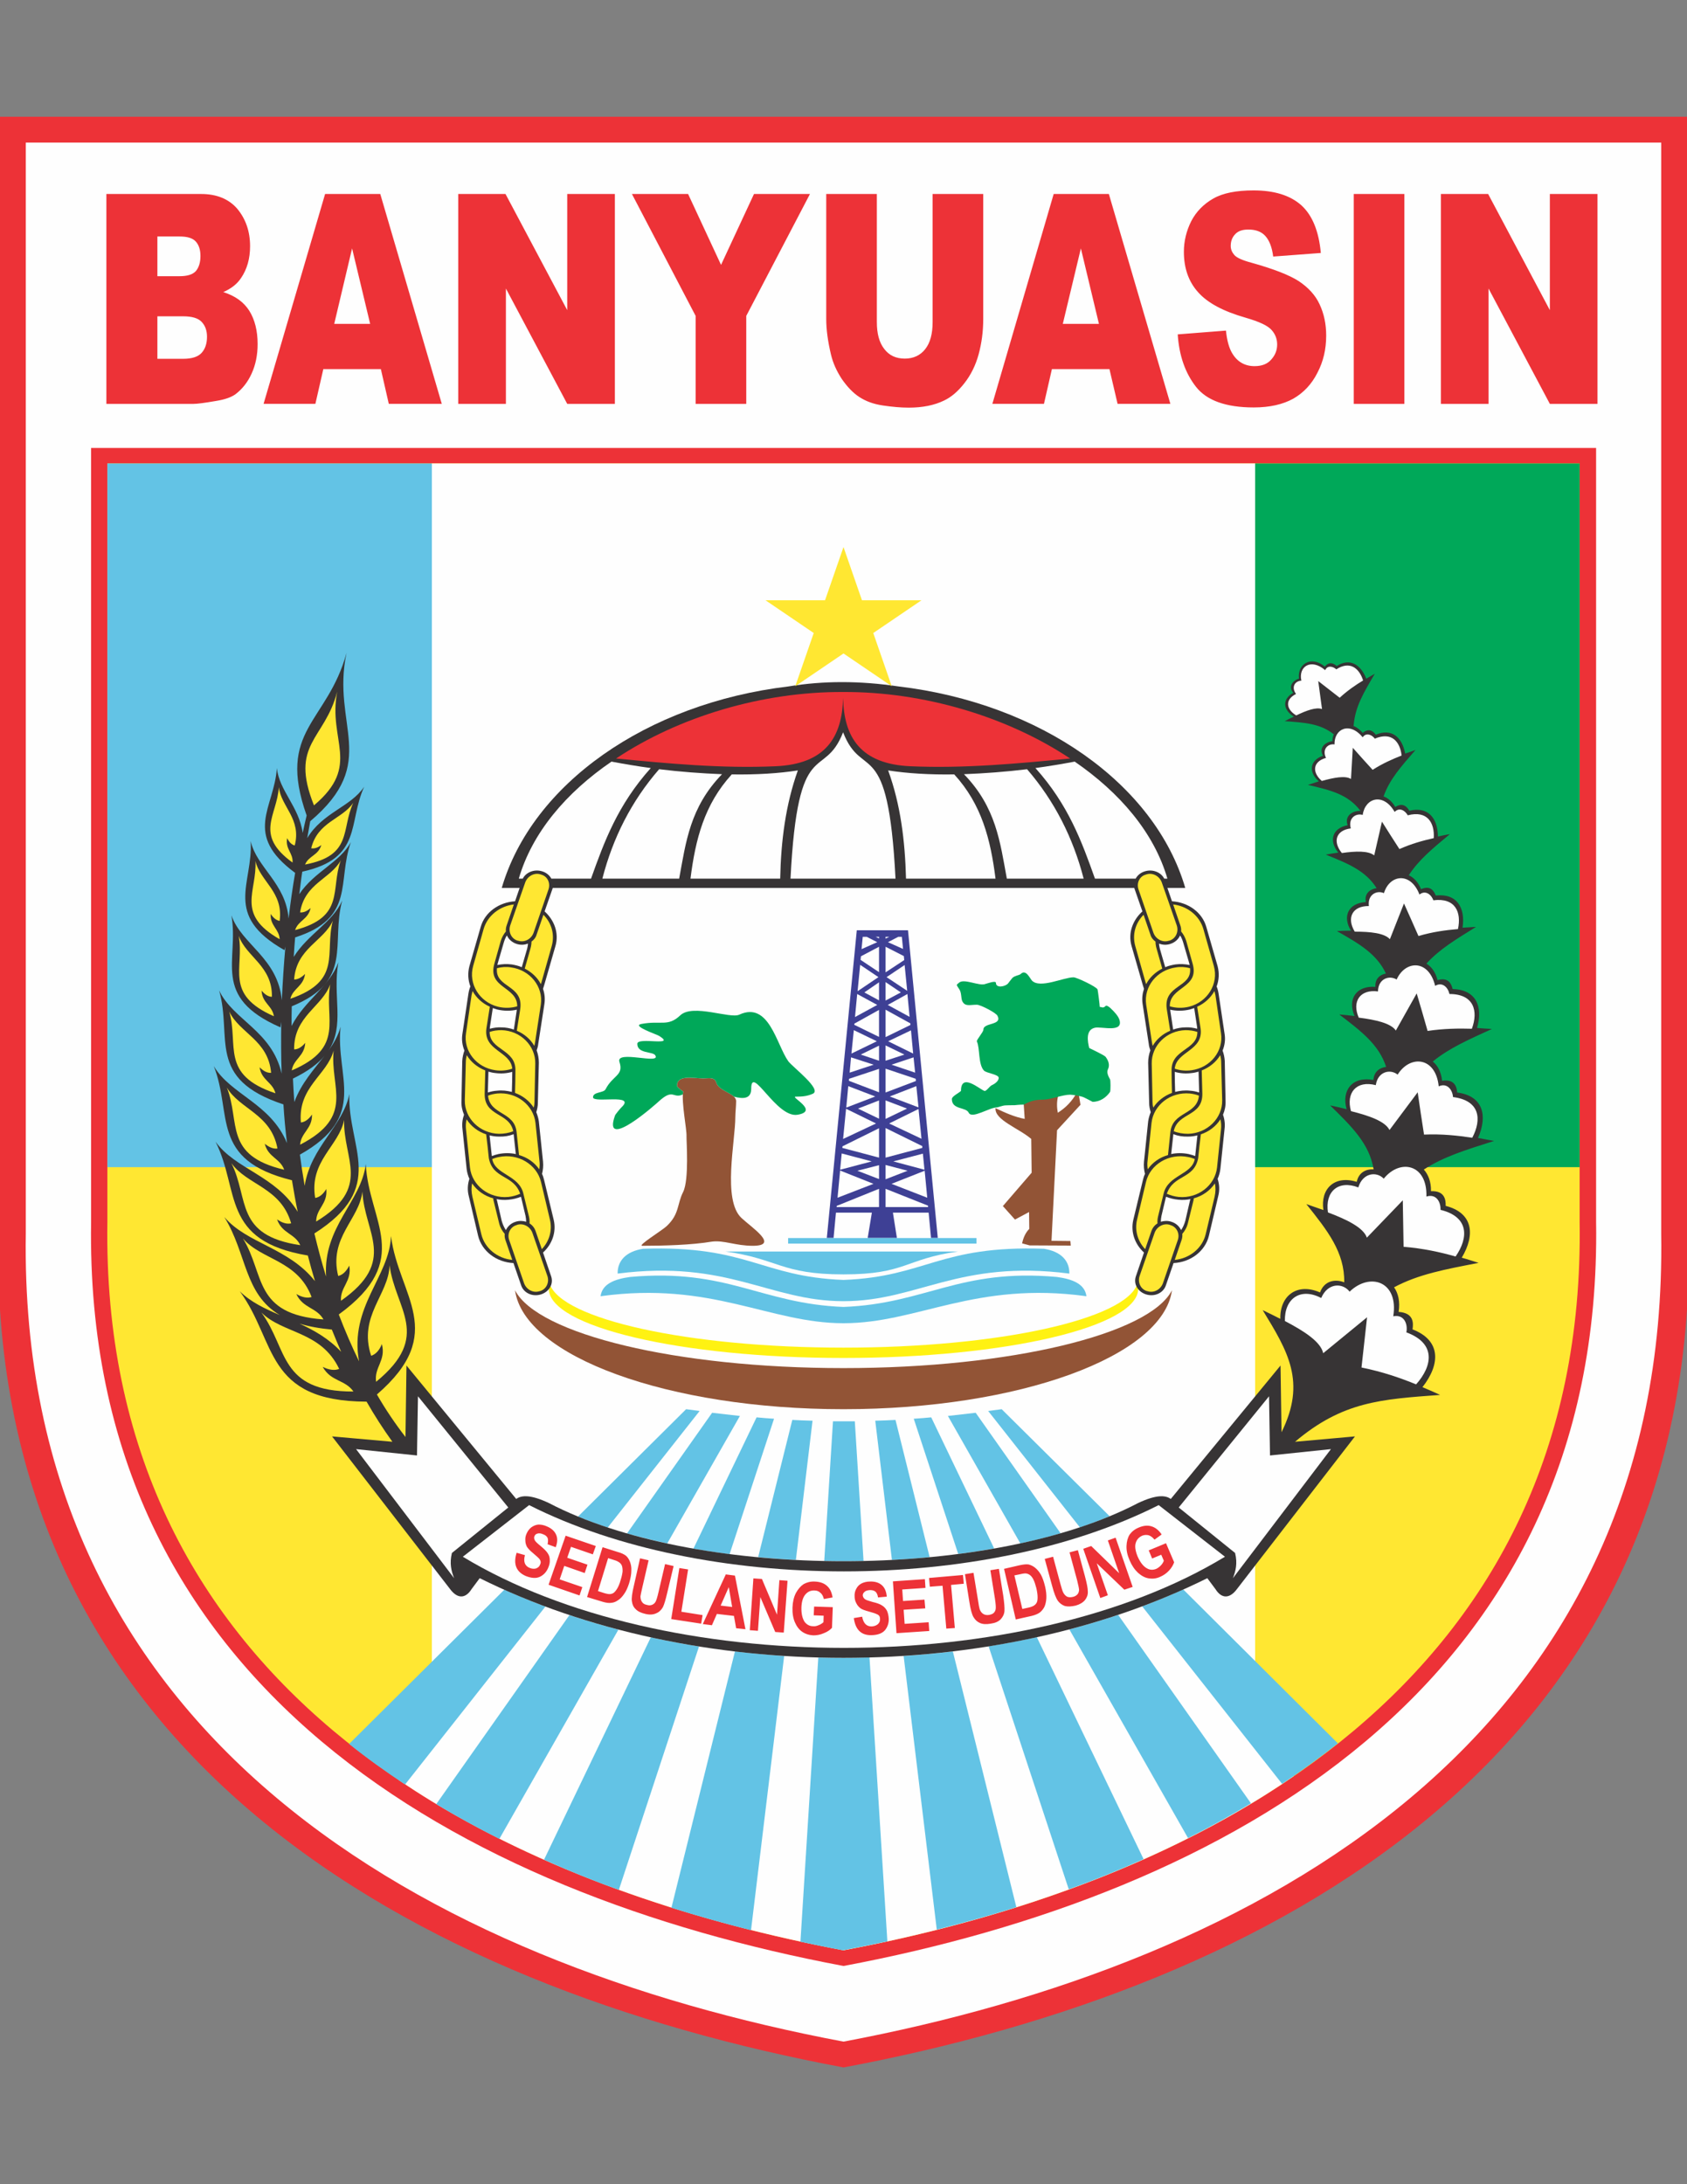 <?xml version="1.0" encoding="UTF-8"?>
<!DOCTYPE svg PUBLIC "-//W3C//DTD SVG 1.1//EN" "http://www.w3.org/Graphics/SVG/1.1/DTD/svg11.dtd">
<!-- Creator: CorelDRAW -->
<svg xmlns="http://www.w3.org/2000/svg" xml:space="preserve" width="8.5in" height="11in" version="1.1" style="shape-rendering:geometricPrecision; text-rendering:geometricPrecision; image-rendering:optimizeQuality; fill-rule:evenodd; clip-rule:evenodd"
viewBox="0 0 8500 11000"
 xmlns:xlink="http://www.w3.org/1999/xlink">
 <rect x="0" y="0" width="8500" height="11000" fill="#808080" stroke="none"/>
 <defs>
  <style type="text/css">
   <![CDATA[
    .fil0 {fill:none}
    .fil2 {fill:#FEFEFE}
    .fil7 {fill:#373435}
    .fil8 {fill:#FFF212}
    .fil3 {fill:#FFE732}
    .fil6 {fill:#925436}
    .fil1 {fill:#ED3237}
    .fil4 {fill:#63C3E5}
    .fil5 {fill:#00A859}
    .fil9 {fill:#3E4095}
   ]]>
  </style>
 </defs>
 <g id="Layer_x0020_1">
  <g id="Banyuasin_x0020__x005b_koleksilogo.com_x005d_.cdr">
   <rect class="fil0" x="-3624" y="-406" width="15748" height="11811"/>
   <g>
    <path class="fil1" d="M-9 588l4259 0 4259 0 0 5642c41,2616 -2105,3779 -4259,4182 -2154,-403 -4300,-1566 -4259,-4182l0 -5642z"/>
    <path class="fil2" d="M130 718l4120 0 4120 0 0 5493c40,2547 -2037,3679 -4120,4071 -2083,-392 -4160,-1524 -4120,-4071l0 -5493z"/>
    <path class="fil1" d="M8042 2256l0 3898c36,2344 -1875,3387 -3792,3747 -1917,-360 -3828,-1403 -3791,-3747l0 -3898 7583 0z"/>
    <path class="fil3" d="M7959 2334l0 3819c36,2295 -1833,3316 -3709,3669 -1876,-353 -3745,-1374 -3709,-3669l0 -3819 7418 0z"/>
    <polygon class="fil4" points="2176,5878 541,5878 541,2334 2176,2334 "/>
    <polygon class="fil5" points="7959,2334 7959,5878 6324,5878 6324,2334 "/>
    <path class="fil2" d="M6218 9134c-593,339 -1280,559 -1968,688 -729,-137 -1458,-375 -2074,-750l0 0c-56,-34 -111,-70 -165,-106l165 -164 0 -6468 4148 0 0 6454 193 158c-97,67 -196,129 -299,188l0 0z"/>
    <path class="fil1" d="M536 977l477 0c79,0 140,25 183,75 42,51 64,113 64,188 0,62 -15,116 -46,161 -20,30 -50,53 -89,70 60,19 103,50 131,94 28,45 42,101 42,168 0,55 -10,104 -30,148 -20,44 -47,78 -81,104 -22,16 -54,27 -97,34 -58,10 -96,15 -114,15l-440 0 0 -1057zm257 414l0 0 111 0c39,0 67,-8 83,-26 15,-18 23,-43 23,-76 0,-31 -8,-55 -23,-72 -16,-18 -43,-26 -82,-26l-112 0 0 200zm0 416l0 0 130 0c44,0 75,-10 93,-30 18,-20 27,-47 27,-81 0,-31 -9,-56 -27,-75 -18,-19 -49,-28 -94,-28l-129 0 0 214zm1126 52l0 0 -290 0 -40 175 -261 0 310 -1057 278 0 310 1057 -267 0 -40 -175zm-54 -228l0 0 -91 -380 -90 380 181 0zm444 -654l0 0 238 0 311 585 0 -585 240 0 0 1057 -240 0 -309 -581 0 581 -240 0 0 -1057zm875 0l0 0 283 0 166 357 166 -357 282 0 -321 614 0 443 -255 0 0 -443 -321 -614zm1515 0l0 0 255 0 0 630c0,63 -8,121 -23,177 -15,55 -39,104 -72,146 -32,41 -66,70 -102,87 -49,24 -109,36 -178,36 -40,0 -84,-4 -131,-11 -48,-7 -87,-22 -119,-43 -32,-21 -61,-52 -88,-91 -26,-40 -44,-80 -54,-122 -16,-67 -24,-127 -24,-179l0 -630 255 0 0 645c0,58 12,103 37,135 25,33 59,49 104,49 43,0 78,-16 103,-48 25,-32 37,-77 37,-136l0 -645zm891 882l0 0 -290 0 -40 175 -260 0 309 -1057 278 0 310 1057 -266 0 -41 -175zm-53 -228l0 0 -91 -380 -91 380 182 0zm397 53l0 0 243 -19c5,50 16,89 32,115 26,43 64,64 112,64 37,0 65,-11 84,-33 20,-22 30,-47 30,-76 0,-27 -9,-52 -28,-73 -19,-22 -62,-42 -131,-62 -112,-32 -191,-74 -239,-128 -48,-53 -72,-121 -72,-204 0,-54 13,-106 37,-154 25,-48 62,-86 111,-114 49,-28 117,-41 203,-41 105,0 185,25 241,75 55,50 88,130 98,240l-240 18c-6,-48 -20,-82 -40,-104 -20,-22 -49,-32 -85,-32 -29,0 -52,7 -67,24 -15,16 -22,35 -22,59 0,16 6,31 18,45 12,14 41,27 86,39 111,31 191,62 239,93 48,32 84,71 105,117 22,47 33,99 33,157 0,68 -14,130 -44,187 -29,58 -70,101 -122,131 -53,29 -119,44 -199,44 -140,0 -237,-35 -291,-104 -54,-69 -85,-157 -92,-264zm887 -707l0 0 255 0 0 1057 -255 0 0 -1057zm439 0l0 0 238 0 311 585 0 -585 240 0 0 1057 -240 0 -309 -581 0 581 -240 0 0 -1057z"/>
    <path class="fil4" d="M2912 7638l545 -541c22,3 45,6 68,9l-463 587c-52,-17 -102,-36 -150,-55z"/>
    <path class="fil4" d="M2041 8987c-97,-64 -192,-132 -282,-204l782 -777c68,31 137,59 207,85l-707 896z"/>
    <path class="fil4" d="M3159 7723l429 -608c46,5 93,11 140,16l-366 642c-69,-15 -137,-32 -203,-50z"/>
    <path class="fil4" d="M2516 9261c-109,-55 -215,-113 -318,-175l671 -952c81,27 163,51 247,73l-600 1054z"/>
    <path class="fil4" d="M3494 7799l318 -661c29,3 59,5 88,7l-224 682c-62,-8 -122,-17 -182,-28z"/>
    <path class="fil4" d="M3118 9518c-128,-46 -254,-97 -377,-152l538 -1120c80,18 161,33 243,46l-404 1226z"/>
    <path class="fil4" d="M3820 7842l172 -691c34,2 68,3 102,4l-84 701c-64,-3 -127,-8 -190,-14z"/>
    <path class="fil4" d="M3784 9721c-135,-34 -269,-72 -401,-113l320 -1291c82,10 165,17 248,23l-167 1381z"/>
    <path class="fil4" d="M4153 7861l44 -703c37,0 73,0 110,0l44 703c-66,2 -132,2 -198,0z"/>
    <path class="fil4" d="M4471 9777c-75,16 -149,31 -224,45 -71,-13 -143,-28 -214,-43l90 -1431c86,2 172,2 258,-1l90 1430z"/>
    <path class="fil4" d="M4494 7856l-84 -701c34,-1 68,-2 102,-4l172 691c-63,6 -126,11 -190,14z"/>
    <path class="fil4" d="M5121 9605c-133,42 -267,79 -401,113l-167 -1378c83,-6 166,-13 248,-23l320 1288z"/>
    <path class="fil4" d="M4828 7826l-224 -681c29,-2 59,-4 88,-7l317 660c-59,11 -119,20 -181,28z"/>
    <path class="fil4" d="M5762 9363c-123,55 -249,106 -377,152l-404 -1224c82,-13 163,-28 243,-46l538 1118z"/>
    <path class="fil4" d="M5141 7773l-365 -642c47,-5 93,-11 140,-16l428 607c-65,19 -133,36 -203,51z"/>
    <path class="fil4" d="M6303 9082c-103,62 -209,121 -317,175l-598 -1051c83,-22 165,-46 246,-73l669 949z"/>
    <path class="fil4" d="M5441 7692l-462 -586c23,-3 46,-6 68,-9l544 539c-48,20 -98,39 -150,56z"/>
    <path class="fil4" d="M5474 6528c-560,-77 -850,136 -1224,136 -374,0 -664,-213 -1224,-136 8,-61 68,-86 149,-97 491,-44 660,135 1075,151 415,-16 584,-195 1075,-151 81,11 141,36 149,97z"/>
    <path class="fil4" d="M6741 8780c-90,71 -184,139 -281,204l-705 -894c70,-26 139,-55 207,-85l779 775z"/>
    <path class="fil6" d="M3442 5497c-9,58 19,191 17,226 -1,18 14,218 -17,280 -31,61 -18,111 -83,172 -22,21 -149,99 -123,99 109,0 250,-4 351,-21 61,-8 118,21 206,21 136,0 -5,-91 -57,-140 -97,-90 -31,-386 -31,-510 0,-20 4,-53 4,-78 0,-41 -87,-49 -100,-94 -9,-29 -36,-21 -66,-21 -48,0 -132,-20 -132,37 0,8 31,29 31,29z"/>
    <path class="fil7" d="M2048 6877l553 672c36,-27 102,-14 201,39 746,366 2150,366 2896,0 99,-53 165,-66 201,-39l553 -672 5 336c126,-254 32,-407 -95,-615 29,14 60,29 89,44 -3,-116 84,-184 200,-133 21,-59 76,-69 122,-51 2,-152 -84,-260 -191,-394 29,10 58,20 86,30 -16,-106 55,-177 168,-142 10,-48 47,-65 85,-63 -21,-129 -110,-215 -219,-322 28,6 56,12 83,19 -27,-95 29,-167 135,-147 3,-42 31,-62 64,-66 -36,-112 -126,-180 -236,-264 26,2 52,5 77,8 -36,-83 6,-154 105,-147 -3,-40 23,-62 53,-67 -46,-99 -136,-151 -247,-214 24,-1 47,-2 71,-2 -44,-70 -15,-139 75,-144 -9,-42 20,-65 54,-70 -55,-88 -144,-124 -256,-169 21,-4 42,-7 63,-10 -48,-58 -32,-123 47,-138 -17,-47 25,-74 65,-72 0,0 0,0 0,0 -63,-84 -152,-105 -265,-131 18,-6 36,-12 55,-18 -52,-45 -48,-105 21,-129 -23,-39 11,-69 47,-73 2,-58 49,-93 97,-80 -38,-10 -74,9 -90,45 -67,-54 -147,-59 -247,-66 15,-8 31,-16 46,-23 -54,-33 -61,-87 -3,-120 -27,-31 -2,-63 29,-71 -10,-74 62,-118 130,-61 24,-29 47,-14 60,-3 67,-42 121,-7 149,64 15,-9 30,-17 43,-25 -57,97 -100,167 -107,264 -3,-2 -6,-3 -9,-4 19,6 38,18 55,38 32,-27 54,-7 66,9 81,-34 133,14 148,95 18,-6 36,-12 52,-18 -73,84 -130,147 -161,234 22,8 43,25 59,53 40,-25 60,1 71,19 95,-23 143,38 144,130 21,-5 41,-9 60,-12 -88,73 -157,130 -207,207 25,11 47,34 62,70 48,-21 65,10 74,32 107,-12 150,62 135,162 24,-1 47,-3 68,-4 -103,64 -185,113 -250,185 25,15 46,43 56,83 56,-16 70,20 76,45 119,3 154,89 123,196 26,2 51,4 75,5 -120,55 -216,97 -298,164 25,20 42,52 47,97 63,-10 74,31 76,59 130,17 155,115 105,229 28,5 55,10 81,15 -142,45 -254,79 -354,144 22,25 37,61 36,109 69,-3 75,43 74,74 137,35 151,144 81,261 30,8 58,18 85,26 -170,33 -302,57 -426,123 21,30 31,72 23,124 76,5 75,55 70,88 143,55 142,174 50,291 31,13 61,26 89,39 -298,22 -491,33 -731,236l302 -27 -594 768c-36,49 -77,52 -109,1l-41 -55c-1075,535 -2591,535 -3666,0l-41 55c-32,51 -73,48 -109,-1l-594 -768 304 27c-46,-64 -90,-132 -130,-202 -516,-2 -452,-302 -639,-556 56,55 127,88 202,120 -181,-107 -165,-308 -280,-494 115,135 322,153 457,323 -13,-43 -25,-86 -36,-129 -440,-74 -341,-327 -465,-573 100,139 303,170 414,353 -11,-52 -20,-105 -29,-159 -415,-102 -298,-333 -394,-575 86,145 286,187 369,388 -8,-65 -14,-130 -18,-195 -390,-129 -256,-337 -324,-574 70,149 266,203 315,419 -3,-86 -3,-174 -2,-261 -1,9 -3,19 -4,28 -353,-154 -207,-337 -247,-564 51,147 234,214 254,428 4,-90 10,-181 18,-271 -1,6 -3,12 -5,18 -312,-177 -157,-334 -170,-549 30,133 177,212 191,390 9,-77 20,-154 33,-230 -266,-196 -105,-327 -92,-528 11,113 112,195 130,327 6,-29 13,-58 20,-88 -153,-432 105,-466 201,-819 -78,367 171,549 -183,848 -5,29 -10,57 -15,85 77,-129 219,-157 287,-259 -83,181 -7,361 -312,428 -6,38 -10,76 -15,113 76,-114 203,-158 260,-262 -71,198 25,382 -281,480 -3,33 -5,65 -7,98 73,-116 195,-173 244,-283 -58,216 59,404 -254,532 -1,33 -1,66 -1,99 67,-130 193,-200 236,-321 -31,170 35,318 -51,447 27,-38 50,-77 62,-122 -27,254 143,449 -205,644 7,53 15,105 24,157 31,-197 194,-301 225,-462 -8,273 192,468 -176,702 18,74 37,147 59,217 -16,-251 178,-378 200,-567 14,290 243,482 -136,758 31,81 65,160 102,236 -50,-276 154,-426 161,-631 38,302 290,486 -71,798 44,76 92,147 144,214l5 -360zm-376 -181l0 0c-64,-6 -117,-16 -163,-30 74,34 147,75 210,142 -16,-37 -32,-74 -47,-112zm-189 -1146l0 0c35,-95 99,-164 153,-234 -33,41 -84,79 -160,116 2,40 4,79 7,118z"/>
    <path class="fil3" d="M1963 6372c28,221 216,355 -68,587 -11,-73 51,-107 29,-190 -13,33 -32,52 -54,59 -66,-201 88,-306 93,-456zm-264 -2889l0 0c-62,243 -242,261 -117,573 241,-203 69,-325 117,-573zm-294 481l0 0c10,97 115,160 80,294 -15,-4 -28,-16 -38,-37 -11,55 31,75 27,123 -195,-141 -78,-235 -69,-380zm-118 372l0 0c9,154 -102,267 122,394 -2,-51 -49,-68 -45,-127 14,21 29,32 45,35 20,-146 -99,-200 -122,-302zm-84 377l0 0c37,106 170,151 167,307 -18,0 -35,-11 -52,-31 3,63 54,75 62,129 -253,-111 -148,-242 -177,-405zm-48 381l0 0c49,170 -47,319 233,412 -15,-57 -70,-65 -80,-131 20,20 39,29 58,28 -14,-165 -160,-200 -211,-309zm-12 383l0 0c65,110 223,133 255,307 -19,3 -41,-5 -64,-24 17,69 77,73 98,131 -306,-72 -220,-239 -289,-414zm23 381l0 0c90,180 16,364 347,413 -28,-60 -92,-58 -117,-130 26,18 50,25 71,20 -52,-181 -222,-192 -301,-303zm58 379l0 0c94,110 275,108 346,295 -21,7 -47,2 -77,-15 34,73 101,66 137,128 -355,-26 -294,-226 -406,-408zm556 -2194l0 0c-62,133 -2,266 -243,311 19,-45 66,-45 82,-98 -19,14 -36,19 -51,16 33,-134 156,-146 212,-229zm-63 290l0 0c-51,93 -182,116 -205,262 17,2 35,-6 53,-22 -12,58 -62,62 -78,111 253,-67 177,-204 230,-351zm-40 304l0 0c-43,162 50,302 -214,393 13,-53 66,-62 74,-125 -19,19 -37,28 -55,28 11,-157 149,-193 195,-296zm-13 320l0 0c-40,113 -184,161 -182,328 19,0 38,-11 56,-33 -4,68 -59,81 -68,139 273,-117 162,-259 194,-434zm17 334l0 0c-19,188 110,330 -169,474 5,-62 62,-80 60,-152 -17,25 -36,38 -56,40 -16,-178 132,-239 165,-362zm53 349l0 0c-26,132 -177,207 -146,393 21,-3 40,-18 56,-45 8,76 -51,98 -51,164 283,-172 135,-313 141,-512zm92 361l0 0c-16,141 -170,231 -122,425 22,-5 40,-22 56,-52 14,79 -47,108 -42,177 286,-201 118,-340 108,-550zm-509 609l0 0c135,183 88,399 464,398 -43,-61 -113,-49 -155,-124 33,16 61,19 83,10 -92,-192 -282,-175 -392,-284z"/>
    <path class="fil6" d="M5905 6498c-46,333 -772,599 -1655,599 -883,0 -1609,-266 -1655,-599 113,221 813,392 1655,392 842,0 1542,-171 1655,-392z"/>
    <path class="fil4" d="M5388 6414c-557,-71 -764,139 -1138,139 -374,0 -581,-210 -1138,-139 -1,-64 41,-111 128,-125 527,-18 595,141 1010,157 415,-16 483,-175 1010,-157 87,14 129,61 128,125z"/>
    <path class="fil8" d="M5731 6464c3,8 4,17 4,26 0,192 -667,349 -1485,349 -818,0 -1485,-157 -1485,-349 0,-9 1,-18 4,-26 56,180 700,323 1481,323 781,0 1425,-143 1481,-323z"/>
    <path class="fil2" d="M2106 7032l455 560 -284 229c-13,53 -3,91 11,127l-494 -650 307 32 5 -298z"/>
    <path class="fil2" d="M6394 7032l-455 560 284 229c13,53 3,91 -11,127l494 -650 -307 32 -5 -298z"/>
    <path class="fil2" d="M2666 7580l-334 260c1010,612 2831,612 3840,0l-334 -260c-882,445 -2290,445 -3172,0z"/>
    <path class="fil1" d="M2603 7820l42 12c-9,32 -1,54 23,64 12,5 23,6 33,3 10,-4 17,-10 20,-19 3,-6 4,-11 3,-16 -1,-5 -3,-9 -7,-14 -4,-4 -14,-14 -31,-28 -15,-12 -25,-23 -31,-32 -5,-10 -8,-20 -8,-32 -1,-12 1,-23 6,-34 6,-14 14,-24 24,-32 11,-8 23,-13 36,-14 12,0 27,2 42,9 24,10 39,24 47,42 8,18 7,39 -2,63l-41 -15c3,-14 3,-24 0,-32 -4,-8 -11,-14 -22,-18 -11,-5 -20,-6 -28,-4 -8,2 -13,6 -16,13 -3,7 -2,13 1,20 3,7 14,17 30,30 18,15 30,27 36,37 7,10 10,21 10,34 1,12 -2,25 -8,39 -9,21 -23,36 -42,45 -19,9 -43,7 -71,-4 -48,-21 -64,-60 -46,-117zm161 161l0 0 156 54 14 -42 -114 -39 23 -68 103 36 14 -42 -102 -35 19 -55 110 38 15 -42 -152 -52 -86 247zm272 -189l0 0 76 24c19,5 33,12 42,19 8,7 15,17 20,30 5,13 8,28 7,45 0,18 -4,39 -11,63 -7,22 -15,40 -25,54 -10,15 -20,25 -31,32 -10,7 -21,12 -33,13 -13,2 -27,0 -44,-5l-79 -24 78 -251zm28 55l0 0 -51 166 31 10c14,4 24,6 31,5 7,-1 13,-3 18,-7 5,-4 11,-11 17,-21 6,-10 12,-24 17,-42 6,-19 9,-34 10,-45 0,-12 -1,-21 -4,-29 -4,-8 -9,-14 -17,-18 -5,-4 -16,-8 -33,-13l-19 -6zm161 1l0 0 -31 137c-9,38 -13,65 -10,80 2,16 8,29 19,39 10,11 27,19 49,24 21,5 39,4 54,-3 15,-6 26,-17 34,-31 7,-14 14,-39 22,-73l32 -134 -43 -10 -33 141c-6,26 -11,42 -15,49 -4,7 -10,12 -17,15 -7,3 -16,4 -25,1 -12,-2 -21,-7 -26,-15 -6,-8 -8,-18 -8,-29 1,-7 4,-21 9,-43l32 -138 -43 -10zm157 306l0 0 41 -257 44 7 -34 213 107 17 -7 43 -151 -23zm374 51l0 0 -47 -5 -11 -62 -86 -10 -25 57 -46 -6 116 -250 46 6 53 270zm-67 -112l0 0 -17 -100 -41 93 58 7zm89 117l0 0 18 -261 43 3 76 180 12 -174 41 3 -19 261 -43 -3 -75 -176 -12 170 -41 -3zm322 -75l0 0 2 -44 94 3 -4 104c-10,11 -23,20 -41,27 -18,8 -35,11 -53,11 -21,-1 -40,-7 -56,-18 -16,-11 -28,-27 -37,-48 -9,-21 -13,-46 -12,-74 1,-29 7,-53 17,-73 11,-20 24,-35 39,-45 16,-9 35,-14 56,-13 26,1 47,8 62,22 15,13 24,33 28,58l-44 8c-3,-13 -8,-24 -17,-31 -8,-8 -18,-12 -30,-12 -19,-1 -34,6 -46,20 -12,14 -19,36 -20,65 -1,31 5,56 16,73 11,14 25,22 43,22 9,1 18,-1 27,-5 9,-3 18,-9 25,-15l1 -33 -50 -2zm202 14l0 0 42 -7c6,33 22,50 49,49 13,-1 23,-5 31,-12 7,-7 11,-15 10,-26 0,-6 -1,-11 -4,-15 -3,-4 -7,-7 -13,-9 -5,-3 -18,-7 -39,-13 -19,-5 -33,-10 -42,-16 -9,-7 -16,-15 -21,-25 -6,-11 -9,-22 -9,-35 -1,-14 2,-27 8,-38 6,-12 15,-21 26,-27 12,-6 26,-10 43,-10 25,-1 45,5 60,18 15,13 23,33 25,58l-44 4c-2,-14 -7,-24 -13,-29 -7,-6 -16,-8 -28,-8 -12,1 -21,3 -27,9 -6,5 -9,11 -9,18 1,7 4,13 10,18 6,5 19,9 40,15 22,5 38,11 48,18 10,6 18,15 24,26 5,11 8,24 9,40 1,22 -6,42 -19,58 -14,16 -36,24 -66,25 -53,2 -83,-27 -91,-86zm215 76l0 0 -18 -261 161 -11 3 44 -117 8 4 58 108 -7 4 44 -109 7 5 71 121 -8 3 44 -165 11zm251 -23l0 0 43 -3 -19 -217 64 -6 -4 -44 -171 15 4 44 64 -5 19 216zm94 -274l0 0 43 -7 23 140c3,22 6,36 8,43 4,11 10,19 18,24 8,5 18,7 30,5 10,-2 18,-5 23,-10 6,-6 9,-13 10,-21 1,-8 0,-25 -4,-51l-23 -143 43 -7 22 136c5,35 7,60 6,76 -1,16 -8,30 -19,42 -12,12 -28,19 -50,22 -22,4 -40,3 -54,-3 -14,-6 -25,-16 -33,-30 -8,-13 -15,-39 -21,-78l-22 -138zm197 -27l0 0 59 255 80 -18c17,-4 31,-10 41,-17 10,-8 17,-17 23,-28 5,-11 9,-26 10,-43 1,-18 -1,-37 -6,-59 -6,-25 -13,-45 -21,-60 -9,-16 -19,-27 -30,-36 -10,-8 -21,-13 -32,-16 -11,-2 -27,0 -46,4l-78 18zm52 33l0 0 20 -4c17,-4 28,-6 35,-6 8,0 16,3 23,8 7,5 13,13 18,23 5,10 10,25 15,44 4,18 6,33 6,45 0,11 -1,20 -4,26 -3,6 -7,11 -13,15 -5,4 -15,8 -28,11l-32 7 -40 -169zm153 -83l0 0 42 -11 37 137c6,21 10,35 13,41 5,11 12,18 20,23 9,4 19,4 31,1 9,-2 17,-7 22,-13 5,-5 7,-13 8,-21 0,-8 -4,-25 -10,-50l-38 -140 42 -11 36 133c9,34 14,59 14,75 1,16 -4,30 -14,43 -11,13 -26,22 -47,28 -22,5 -40,6 -55,2 -14,-5 -26,-14 -35,-26 -9,-13 -19,-38 -29,-76l-37 -135zm280 197l0 0 38 -14 -56 -161 139 133 42 -14 -86 -248 -39 14 57 165 -141 -137 -40 14 86 248zm261 -199l0 0 -17 -41 87 -36 41 96c-5,14 -13,28 -26,42 -13,14 -28,24 -44,31 -19,9 -39,11 -58,8 -19,-3 -37,-13 -54,-28 -17,-16 -31,-36 -42,-62 -12,-27 -17,-51 -16,-74 1,-22 6,-41 16,-57 11,-15 26,-27 46,-35 23,-10 45,-12 64,-6 20,6 37,20 51,41l-36 26c-9,-11 -18,-18 -29,-22 -11,-3 -22,-2 -33,2 -17,8 -28,20 -33,38 -5,17 -1,40 10,67 13,29 28,49 46,59 15,9 31,10 48,3 8,-4 15,-9 22,-16 7,-7 13,-16 16,-25l-13 -30 -46 19z"/>
    <path class="fil7" d="M6419 6652c151,217 174,365 38,609l0 6 25 -2c211,-194 413,-258 695,-251 -115,-49 -231,-85 -346,-101l22 -216 -195 163c-21,-76 -113,-144 -239,-208z"/>
    <path class="fil7" d="M6761 5597c113,99 174,184 185,297 9,3 18,7 27,12 54,-57 127,-67 177,-36 87,-59 188,-96 311,-122 -105,-18 -208,-25 -306,-16 -10,-61 -19,-121 -29,-181 -41,57 -83,113 -124,170 -34,-58 -125,-96 -241,-124z"/>
    <path class="fil2" d="M6826 4692c-42,-69 -13,-130 71,-129 -7,-58 40,-81 76,-65 28,-93 134,-110 179,7 32,-25 61,3 70,29 112,-14 142,61 124,145 -61,5 -128,14 -199,35 -24,-55 -49,-110 -73,-164 -24,60 -47,120 -71,180 -28,-31 -98,-38 -177,-38z"/>
    <path class="fil7" d="M6730 4308c115,39 184,83 226,165 3,0 6,1 8,1 21,-54 68,-80 113,-72 41,-70 101,-127 183,-182 -78,17 -151,40 -216,73 -25,-39 -51,-78 -76,-117 -11,50 -22,101 -33,152 -41,-31 -115,-32 -205,-20z"/>
    <path class="fil7" d="M6790 4700c113,57 181,113 215,201 8,1 17,2 25,5 31,-55 86,-78 133,-64 56,-65 128,-115 221,-160 -88,7 -172,21 -248,48 -21,-47 -43,-93 -64,-139 -21,53 -41,107 -62,161 -39,-40 -120,-52 -220,-52z"/>
    <path class="fil2" d="M6660 3933c-51,-44 -45,-98 21,-116 -21,-44 10,-73 43,-68 -2,-79 76,-116 142,-36 18,-26 47,-12 61,7 85,-36 127,15 135,85 -46,18 -96,40 -146,72 -34,-37 -67,-74 -100,-111 -3,52 -6,104 -9,157 -29,-18 -86,-7 -147,10z"/>
    <path class="fil7" d="M6515 3625c94,1 158,15 212,60 17,-26 47,-39 78,-33 5,-82 37,-154 95,-230 -56,32 -106,69 -146,111l-94 -71 19 126c-41,-14 -99,4 -164,37z"/>
    <path class="fil2" d="M6531 3603c-53,-32 -56,-81 -1,-108 -26,-36 -4,-66 27,-67 -16,-70 47,-115 120,-53 12,-27 41,-18 56,-4 69,-45 116,-5 135,56 -38,23 -79,51 -118,87l-108 -84 19 141c-29,-11 -78,7 -130,32z"/>
    <path class="fil7" d="M6636 3950c107,20 175,49 225,115 17,-41 54,-63 92,-59 25,-76 72,-140 142,-205 -67,25 -128,56 -181,94 -29,-32 -58,-63 -86,-94 -2,46 -4,93 -6,139 -42,-22 -108,-13 -186,10z"/>
    <path class="fil2" d="M6761 4296c-47,-57 -30,-115 45,-124 -14,-51 24,-78 60,-68 12,-86 104,-114 161,-15 25,-26 54,-5 66,17 99,-26 136,38 131,115 -54,12 -112,28 -173,55 -30,-46 -59,-92 -88,-138 -13,57 -26,114 -39,170 -29,-24 -93,-22 -163,-12z"/>
    <path class="fil2" d="M6846 5125c-35,-81 6,-144 97,-132 1,-64 56,-83 94,-60 44,-98 162,-102 194,32 38,-23 66,11 72,41 124,0 146,86 113,175 -67,-2 -142,-1 -223,11 -18,-63 -36,-126 -55,-189 -35,62 -70,125 -105,187 -25,-37 -101,-54 -187,-65z"/>
    <path class="fil2" d="M6807 5596c-26,-93 27,-156 125,-131 10,-69 73,-83 110,-53 63,-101 192,-90 207,59 45,-20 70,21 72,54 136,17 146,112 97,205 -72,-11 -154,-20 -243,-16 -11,-71 -22,-142 -32,-213 -47,63 -95,127 -142,190 -22,-44 -102,-72 -194,-95z"/>
    <path class="fil7" d="M6804 5129c114,76 179,146 203,244 11,2 22,5 32,10 43,-57 106,-74 156,-52 70,-61 155,-105 261,-140 -97,-5 -191,-1 -278,18 -16,-54 -33,-107 -49,-161 -30,56 -61,112 -92,168 -37,-49 -123,-74 -233,-87z"/>
    <path class="fil2" d="M6691 6106c-16,-104 51,-165 153,-126 22,-74 92,-82 128,-44 82,-102 220,-74 215,90 52,-16 73,31 71,67 144,35 142,140 76,235 -77,-22 -164,-41 -262,-49 -1,-78 -3,-156 -4,-234 -60,62 -120,125 -181,188 -17,-50 -100,-91 -196,-127z"/>
    <path class="fil2" d="M6474 6653c-3,-113 78,-171 183,-116 33,-78 109,-77 143,-32 103,-99 248,-52 220,124 57,-11 74,42 66,81 150,55 133,168 49,262 -80,-33 -171,-64 -275,-85l28 -253 -221 181c-12,-57 -95,-111 -193,-162z"/>
    <path class="fil7" d="M6640 6105c116,128 169,233 157,366 3,2 6,3 8,5 67,-55 148,-56 198,-15 107,-61 228,-92 374,-105 -111,-33 -221,-53 -329,-56 -2,-66 -3,-133 -5,-200 -53,57 -106,113 -159,170 -28,-67 -121,-119 -244,-165z"/>
    <path class="fil7" d="M2554 4711c-7,11 -12,23 -16,37l-30 103c-1,3 -1,6 -2,9 23,-5 47,-6 72,-3 0,0 0,0 0,0 18,3 35,7 51,14l27 -93c2,-9 4,-18 4,-26 -17,7 -37,8 -56,2 -23,-7 -41,-23 -50,-43zm64 -239l0 0 -90 0c153,-523 729,-930 1445,-1015 175,-29 359,-29 554,0 716,85 1292,492 1445,1015l-90 0 23 67c81,5 152,55 173,129l57 198c9,35 7,70 -5,102 5,12 8,24 10,37 10,67 20,134 30,201 5,29 1,58 -10,85 6,16 10,34 11,53 1,68 3,135 4,202 1,24 -4,47 -13,68 8,22 11,46 8,71 -7,67 -14,134 -21,201 -2,18 -7,35 -14,51 9,27 11,57 3,87l-47 200c-19,78 -93,133 -178,137l-39 113c-13,38 -57,58 -99,45 -42,-13 -65,-53 -52,-91l41 -120c-46,-42 -68,-103 -54,-164l48 -199c3,-12 6,-23 11,-33 -5,-20 -7,-40 -5,-62 7,-67 14,-134 21,-202 2,-16 7,-32 13,-47 -5,-15 -8,-31 -8,-47 -2,-67 -3,-135 -5,-202 0,-22 4,-43 11,-62 -4,-11 -7,-22 -8,-33 -10,-67 -21,-134 -31,-201 -4,-27 -1,-52 7,-76 -2,-7 -4,-13 -6,-19l-57 -198c-18,-64 6,-129 55,-173l-39 -112c-1,-2 -1,-4 -2,-6l-2930 0c-1,2 -1,4 -2,6l-39 112c49,44 73,109 55,173l-57 198c-2,6 -4,12 -6,19 8,24 11,49 7,76 -10,67 -21,134 -31,201 -1,11 -4,22 -8,33 7,19 11,40 11,62 -2,67 -3,135 -5,202 0,16 -3,32 -8,47 6,15 11,31 13,47 7,68 14,135 21,202 2,22 0,42 -5,62 5,10 8,21 11,33l48 199c14,61 -8,122 -54,164l41 120c13,38 -10,78 -52,91 -42,13 -86,-7 -99,-45l-39 -113c-85,-4 -159,-59 -178,-137l-47 -200c-8,-30 -6,-60 3,-87 -7,-16 -12,-33 -14,-51 -7,-67 -14,-134 -21,-201 -3,-25 0,-49 8,-71 -9,-21 -14,-44 -13,-68 1,-67 3,-134 4,-202 1,-19 5,-37 11,-53 -11,-27 -15,-56 -10,-85 10,-67 20,-134 30,-201 2,-13 5,-25 10,-37 -12,-32 -14,-67 -5,-102l57 -198c21,-74 92,-124 173,-129l23 -67zm-69 1723l0 0c9,-19 26,-35 49,-42 18,-6 37,-5 53,0 0,-9 -1,-19 -3,-29l-23 -97c-20,8 -41,13 -63,15 0,0 0,0 0,0 -20,2 -40,1 -60,-3 1,2 1,4 2,6l24 104c5,17 12,33 21,46zm-38 -383l0 0c30,-6 60,-6 88,0 -4,-33 -7,-66 -11,-100 -23,9 -48,13 -74,12 0,0 0,0 0,0 -16,0 -32,-2 -47,-6 0,1 0,2 0,2 4,34 7,68 11,102 10,-4 21,-7 33,-10zm-7 -319l0 0c26,-3 51,0 75,6 1,-34 2,-67 2,-101 -27,8 -56,10 -86,6 0,0 0,0 0,0 -12,-1 -23,-4 -34,-7 -1,34 -2,69 -3,104 0,0 0,1 0,1 15,-5 30,-8 46,-9 0,0 0,0 0,0zm22 -319l0 0c22,0 43,4 63,11 5,-33 10,-66 15,-99 0,0 0,-1 0,-1 -31,7 -65,7 -99,-1 -7,-2 -15,-5 -22,-7 -5,33 -10,65 -15,98 0,2 0,4 0,6 18,-5 38,-8 58,-7 0,0 0,0 0,0zm3420 -463l0 0c-9,20 -27,36 -50,43 -19,6 -39,5 -56,-2 0,8 2,17 4,26l27 93c16,-7 33,-11 51,-14 0,0 0,0 0,0 25,-3 49,-2 72,3 -1,-3 -1,-6 -2,-9l-30 -103c-4,-14 -9,-26 -16,-37zm5 1484l0 0c9,-13 16,-29 21,-46l24 -104c1,-2 1,-4 2,-6 -20,4 -40,5 -60,3 0,0 0,0 0,0 -22,-2 -43,-7 -63,-15l-23 97c-2,10 -3,20 -3,29 16,-5 35,-6 53,0 23,7 40,23 49,42zm38 -383l0 0c12,3 23,6 33,10 4,-34 7,-68 11,-102 0,0 0,-1 0,-2 -15,4 -31,6 -47,6 0,0 0,0 0,0 -26,1 -51,-3 -74,-12 -4,34 -7,67 -11,100 28,-6 58,-6 88,0zm7 -319l0 0c0,0 0,0 0,0 16,1 31,4 46,9 0,0 0,-1 0,-1 -1,-35 -2,-70 -3,-104 -11,3 -22,6 -34,7 0,0 0,0 0,0 -30,4 -59,2 -86,-6 0,34 1,67 2,101 24,-6 49,-9 75,-6zm-22 -319l0 0c0,0 0,0 0,0 20,-1 40,2 58,7 0,-2 0,-4 0,-6 -5,-33 -10,-65 -15,-98 -7,2 -15,5 -22,7 -34,8 -68,8 -99,1 0,0 0,1 0,1 5,33 10,66 15,99 20,-7 41,-11 63,-11z"/>
    <path class="fil5" d="M3440 5512c-50,23 -46,-34 -122,36 -7,7 -284,254 -220,72 0,-6 30,-40 33,-43 77,-72 -143,-19 -143,-51 0,-28 53,-21 63,-40 37,-72 93,-69 70,-138 -20,-62 214,16 180,-34 -13,-19 -90,-7 -90,-57 0,-37 200,16 110,-40 -10,-7 -140,-50 -90,-60 100,-19 134,16 197,-44 64,-59 250,19 297,-3 150,-69 187,151 247,235 24,31 170,141 124,163 -27,12 -50,15 -87,15 -30,0 120,72 10,91 -107,19 -234,-256 -234,-131 0,50 -37,53 -87,40 -24,-23 -79,-36 -89,-71 -9,-29 -36,-21 -66,-21 -48,0 -132,-20 -132,37 0,8 31,29 31,29 -1,4 -1,9 -2,15z"/>
    <polygon class="fil3" points="4250,2755 4343,3023 4643,3023 4400,3188 4493,3456 4250,3291 4007,3456 4100,3188 3857,3023 4157,3023 "/>
    <path class="fil1" d="M5392 3820c-317,-211 -739,-337 -1144,-335 -406,-2 -827,124 -1144,335 262,25 528,51 804,39 251,-11 335,-146 340,-344 4,198 88,333 339,344 276,12 543,-14 805,-39z"/>
    <path class="fil2" d="M4248 4425l264 0c-37,-735 -167,-487 -264,-737 -98,250 -228,2 -265,737l265 0zm-317 0l0 0 -452 0c25,-197 69,-373 208,-525 123,2 237,-5 333,-20 -62,173 -85,356 -89,545zm-509 0l0 0c34,-184 54,-359 216,-526 -103,-4 -210,-12 -317,-25 -140,161 -233,346 -286,551l387 0zm-444 0l0 0 -200 0c-9,-17 -26,-31 -47,-37 -39,-12 -81,5 -97,37l-20 0c67,-231 238,-433 468,-590l1 1c64,12 129,23 196,32 -167,186 -235,372 -301,557zm1587 0l0 0c-5,-189 -27,-372 -90,-545 96,15 210,22 333,20 139,152 183,328 208,525l-451 0zm508 0l0 0 387 0c-53,-205 -146,-390 -285,-551 -107,13 -215,21 -318,25 162,167 182,342 216,526zm444 0l0 0c-66,-185 -133,-371 -300,-557 66,-9 132,-20 196,-32l1 -1c229,157 401,359 468,590l-16 0c-16,-32 -58,-49 -97,-37 -21,6 -38,20 -47,37l-205 0z"/>
    <path class="fil3" d="M5772 4405l6 -2c31,-9 65,10 76,42l75 215c11,33 -5,67 -36,77l-5 1c-31,10 -66,-9 -77,-42l-74 -215c-12,-33 4,-67 35,-76zm6 2097l0 0 5 1c31,10 66,-9 77,-42l74 -215c12,-32 -5,-67 -36,-76l-5 -2c-31,-9 -65,10 -76,42l-75 216c-11,32 5,66 36,76zm237 -467l0 0c44,-12 82,-39 106,-75 5,21 4,43 -1,66l-45 189c-17,72 -82,123 -156,130l35 -102c3,-9 4,-19 3,-29 13,-15 24,-34 29,-57l28 -114c0,-3 1,-5 1,-8zm-183 126l0 0c-14,9 -24,21 -30,37l-32 93c-37,-39 -54,-94 -41,-148l45 -190c21,-89 116,-146 212,-126 12,2 23,6 34,10 -15,80 -135,80 -157,174l-28 115c-3,12 -4,24 -3,35zm218 -448l0 0c0,1 0,2 0,4 -5,38 -9,77 -13,116 -21,107 -124,81 -158,179 19,8 39,14 60,16 0,0 0,0 0,0 97,9 183,-58 193,-148 7,-64 13,-128 20,-192 2,-17 1,-35 -3,-51 -22,35 -57,62 -99,76zm-9 -195l0 0c-14,-6 -30,-9 -46,-11 0,0 0,0 0,0 -97,-9 -183,58 -193,148 -7,64 -13,128 -20,192 -2,14 -1,28 1,42 24,-35 60,-60 102,-72 4,-39 8,-77 12,-115 11,-106 134,-85 144,-184zm-8 -321l0 0c0,93 -133,86 -130,195 0,38 1,75 2,112 -40,15 -73,41 -94,74 -3,-10 -4,-20 -4,-30 -1,-64 -3,-127 -4,-191 -2,-91 75,-167 171,-169 0,0 0,0 0,0 21,0 41,3 59,9zm22 194l0 0c40,-16 73,-43 93,-77 3,11 5,23 5,36 2,64 3,128 5,191 2,91 -76,167 -172,169 0,0 0,0 0,0 -25,0 -50,-4 -72,-13 20,-97 147,-71 144,-191 -1,-38 -2,-77 -3,-115zm-59 -515l0 0c-22,-6 -47,-8 -71,-4 0,0 0,0 0,0 -96,13 -163,97 -150,187 10,63 19,127 29,190 1,6 2,12 4,18 19,-33 50,-60 88,-76 -6,-36 -11,-72 -17,-108 -19,-125 128,-107 117,-207zm36 194l0 0c6,37 11,72 17,108 17,115 -122,115 -130,204 26,9 55,12 84,8 0,0 0,0 0,0 96,-13 163,-97 149,-187 -9,-64 -19,-127 -28,-191 -2,-7 -3,-14 -5,-21 -19,34 -49,62 -87,79zm-81 -379l0 0c11,13 20,29 26,48l32 114c36,125 -116,114 -115,215 31,9 64,10 97,2 94,-24 150,-116 125,-205l-53 -187c-20,-68 -82,-115 -152,-123l37 108c3,9 4,19 3,28zm-189 -84l0 0c-41,41 -58,99 -42,157l53 187c1,2 1,3 2,5 17,-33 46,-60 81,-78l-29 -102c-3,-11 -5,-23 -5,-34 -11,-8 -21,-19 -25,-33l-35 -102z"/>
    <path class="fil3" d="M2728 4405l-6 -2c-31,-9 -65,10 -76,42l-75 215c-11,33 5,67 36,77l5 1c31,10 66,-9 77,-42l74 -215c12,-33 -4,-67 -35,-76zm-6 2097l0 0 -5 1c-31,10 -66,-9 -77,-42l-74 -215c-12,-32 5,-67 36,-76l5 -2c31,-9 65,10 76,42l75 216c11,32 -5,66 -36,76zm-237 -467l0 0c-44,-12 -82,-39 -106,-75 -5,21 -4,43 1,66l45 189c17,72 82,123 156,130l-35 -102c-3,-9 -4,-19 -3,-29 -13,-15 -24,-34 -29,-57l-28 -114c0,-3 -1,-5 -1,-8zm183 126l0 0c14,9 24,21 30,37l32 93c37,-39 54,-94 41,-148l-45 -190c-21,-89 -116,-146 -212,-126 -12,2 -23,6 -34,10 15,80 135,80 157,174l28 115c3,12 4,24 3,35zm-218 -448l0 0c0,1 0,2 0,4 5,38 9,77 13,116 21,107 124,81 158,179 -19,8 -39,14 -60,16 0,0 0,0 0,0 -97,9 -183,-58 -193,-148 -7,-64 -13,-128 -20,-192 -2,-17 -1,-35 3,-51 22,35 57,62 99,76zm9 -195l0 0c14,-6 30,-9 46,-11 0,0 0,0 0,0 97,-9 183,58 193,148 7,64 13,128 20,192 2,14 1,28 -1,42 -24,-35 -60,-60 -102,-72 -4,-39 -8,-77 -12,-115 -11,-106 -134,-85 -144,-184zm8 -321l0 0c0,93 133,86 130,195 0,38 -1,75 -2,112 40,15 73,41 94,74 3,-10 4,-20 4,-30 1,-64 3,-127 4,-191 2,-91 -75,-167 -171,-169 0,0 0,0 0,0 -21,0 -41,3 -59,9zm-22 194l0 0c-40,-16 -73,-43 -93,-77 -3,11 -5,23 -5,36 -2,64 -3,128 -5,191 -2,91 76,167 172,169 0,0 0,0 0,0 25,0 50,-4 72,-13 -20,-97 -147,-71 -144,-191 1,-38 2,-77 3,-115zm59 -515l0 0c22,-6 47,-8 71,-4 0,0 0,0 0,0 96,13 163,97 150,187 -10,63 -19,127 -29,190 -1,6 -2,12 -4,18 -19,-33 -50,-60 -88,-76 6,-36 11,-72 17,-108 19,-125 -128,-107 -117,-207zm-36 194l0 0c-6,37 -11,72 -17,108 -17,115 122,115 130,204 -26,9 -55,12 -84,8 0,0 0,0 0,0 -96,-13 -163,-97 -149,-187 9,-64 19,-127 28,-191 2,-7 3,-14 5,-21 19,34 49,62 87,79zm81 -379l0 0c-11,13 -20,29 -26,48l-32 114c-36,125 116,114 115,215 -31,9 -64,10 -97,2 -94,-24 -150,-116 -125,-205l53 -187c20,-68 82,-115 152,-123l-37 108c-3,9 -4,19 -3,28zm189 -84l0 0c41,41 58,99 42,157l-53 187c-1,2 -1,3 -2,5 -17,-33 -46,-60 -81,-78l29 -102c3,-11 5,-23 5,-34 11,-8 21,-19 25,-33l35 -102z"/>
    <polygon class="fil4" points="4166,6234 4200,6234 4200,6235 4372,6235 4372,6234 4519,6234 4519,6235 4691,6235 4691,6234 4725,6234 4725,6235 4920,6235 4920,6263 3971,6263 3971,6235 4166,6235 "/>
    <path class="fil9" d="M4462 4685l113 0 150 1549 -34 0 -12 -127 -180 0 20 127 -147 0 21 -127 -181 0 -12 127 -34 0 151 -1549 112 0 33 0zm0 261l0 0 0 93 77 -41 -77 -52zm-33 92l0 0 0 -91 -74 51 74 40zm33 227l0 0 0 77 95 -31 -95 -46zm-33 77l0 0 0 -76 -92 45 92 31zm33 200l0 0 0 93 108 -52 -108 -41zm-33 92l0 0 0 -92 -106 41 106 51zm33 233l0 0 0 72 111 -43 -111 -29zm-33 71l0 0 0 -70 -109 28 109 42zm0 141l0 0 0 -92 -213 86 -1 6 214 0zm33 -92l0 0 0 92 214 0 0 -7 -214 -85zm-33 -157l0 0 0 -148 -184 91 -1 8 185 49zm33 -149l0 0 0 149 185 -49 0 -9 -185 -91zm-33 -180l0 0 0 -118 -151 50 -1 10 152 58zm33 -119l0 0 0 120 153 -58 -1 -11 -152 -51zm-33 -160l0 0 0 -136 -124 69 -1 6 125 61zm33 -137l0 0 0 138 125 -61 0 -8 -125 -69zm-33 -189l0 0 0 -128 -91 48 -2 18 93 62zm33 -128l0 0 0 129 94 -62 -2 -20 -92 -47zm-33 -42l0 0 0 -8 -17 0 17 8zm52 -8l0 0 -19 0 0 9 19 -9zm69 61l0 0 -6 -61 -18 0 -52 27 76 34zm21 211l0 0 -13 -130 -91 61 104 69zm12 131l0 0 -11 -115 -99 55 110 60zm18 185l0 0 -11 -117 -115 55 126 62zm10 96l0 0 -8 -77 -111 37 119 40zm17 175l0 0 -11 -107 -134 52 145 55zm15 158l0 0 -15 -150 -148 73 163 77zm15 156l0 0 -8 -81 -149 39 157 42zm14 141l0 0 -13 -136 -167 66 180 70zm-439 -137l0 0 -13 137 181 -70 -168 -67zm8 -86l0 0 -8 82 159 -42 -151 -40zm22 -225l0 0 -15 152 166 -78 -151 -74zm11 -114l0 0 -10 108 146 -56 -136 -52zm14 -145l0 0 -7 77 121 -40 -114 -37zm14 -137l0 0 -12 118 128 -62 -116 -56zm17 -182l0 0 -11 116 112 -61 -101 -55zm15 -147l0 0 -13 133 105 -71 -92 -62zm33 -141l0 0 -20 0 -6 62 79 -35 -53 -27z"/>
    <path class="fil4" d="M3656 6303l1170 0c-266,37 -261,115 -576,115 -315,0 -328,-78 -594,-115z"/>
    <path class="fil6" d="M5150 5440l13 195c-52,-10 -96,-30 -147,-54 -6,59 119,102 180,155l2 170 -145 168 61 68 71 -38 1 85c-18,18 -30,43 -36,73l38 10 207 1 -2 -23 -95 -1 28 -557 118 -128 -12 -72c-31,58 -65,88 -102,112 -12,-59 3,-107 33,-160 -75,-17 -109,-82 -70,-227l96 12 17 -112 -150 -5c-12,158 -2,269 16,367l2 54 -43 4c-44,-83 -51,-206 -65,-360l22 -57 -52 4 14 316z"/>
    <path class="fil5" d="M5079 4953c-14,16 -61,25 -61,-3 0,-14 -49,5 -52,5 -30,14 -110,-30 -135,-5 -11,11 -16,5 3,33 11,17 8,44 14,58 14,30 38,19 74,19 19,0 99,42 104,56 25,49 -71,33 -71,69 0,13 -36,52 -33,60 16,33 6,116 36,147 14,13 74,19 74,36 0,19 -25,33 -36,38 -11,6 -27,31 -36,28 -24,-8 -118,-94 -118,0 -11,11 -46,27 -46,41 0,55 71,39 85,69 16,33 104,-27 143,-27 2,0 30,-9 33,-9 5,-2 52,-2 55,-2 2,0 24,-3 46,-3 38,-20 61,-25 97,-25 38,0 99,-25 137,-25 14,0 55,8 63,11 3,0 50,25 50,25 38,0 69,-22 88,-50 3,-5 3,-58 0,-63 -6,-11 -19,-33 -11,-50 11,-22 3,-44 -11,-63 -6,-9 -74,-40 -83,-45 -8,-32 -19,-91 28,-102 33,-8 146,28 124,-41 -6,-19 -28,-42 -42,-55 -2,-3 -22,-20 -27,-14 -14,14 -19,5 -30,5 0,-11 -9,-80 -11,-88 -6,-14 -105,-61 -121,-61 -50,0 -168,58 -209,17 -11,-11 -31,-61 -58,-33 -6,5 -30,8 -41,19 -3,3 -22,28 -22,28z"/>
   </g>
  </g>
 </g>
</svg>
